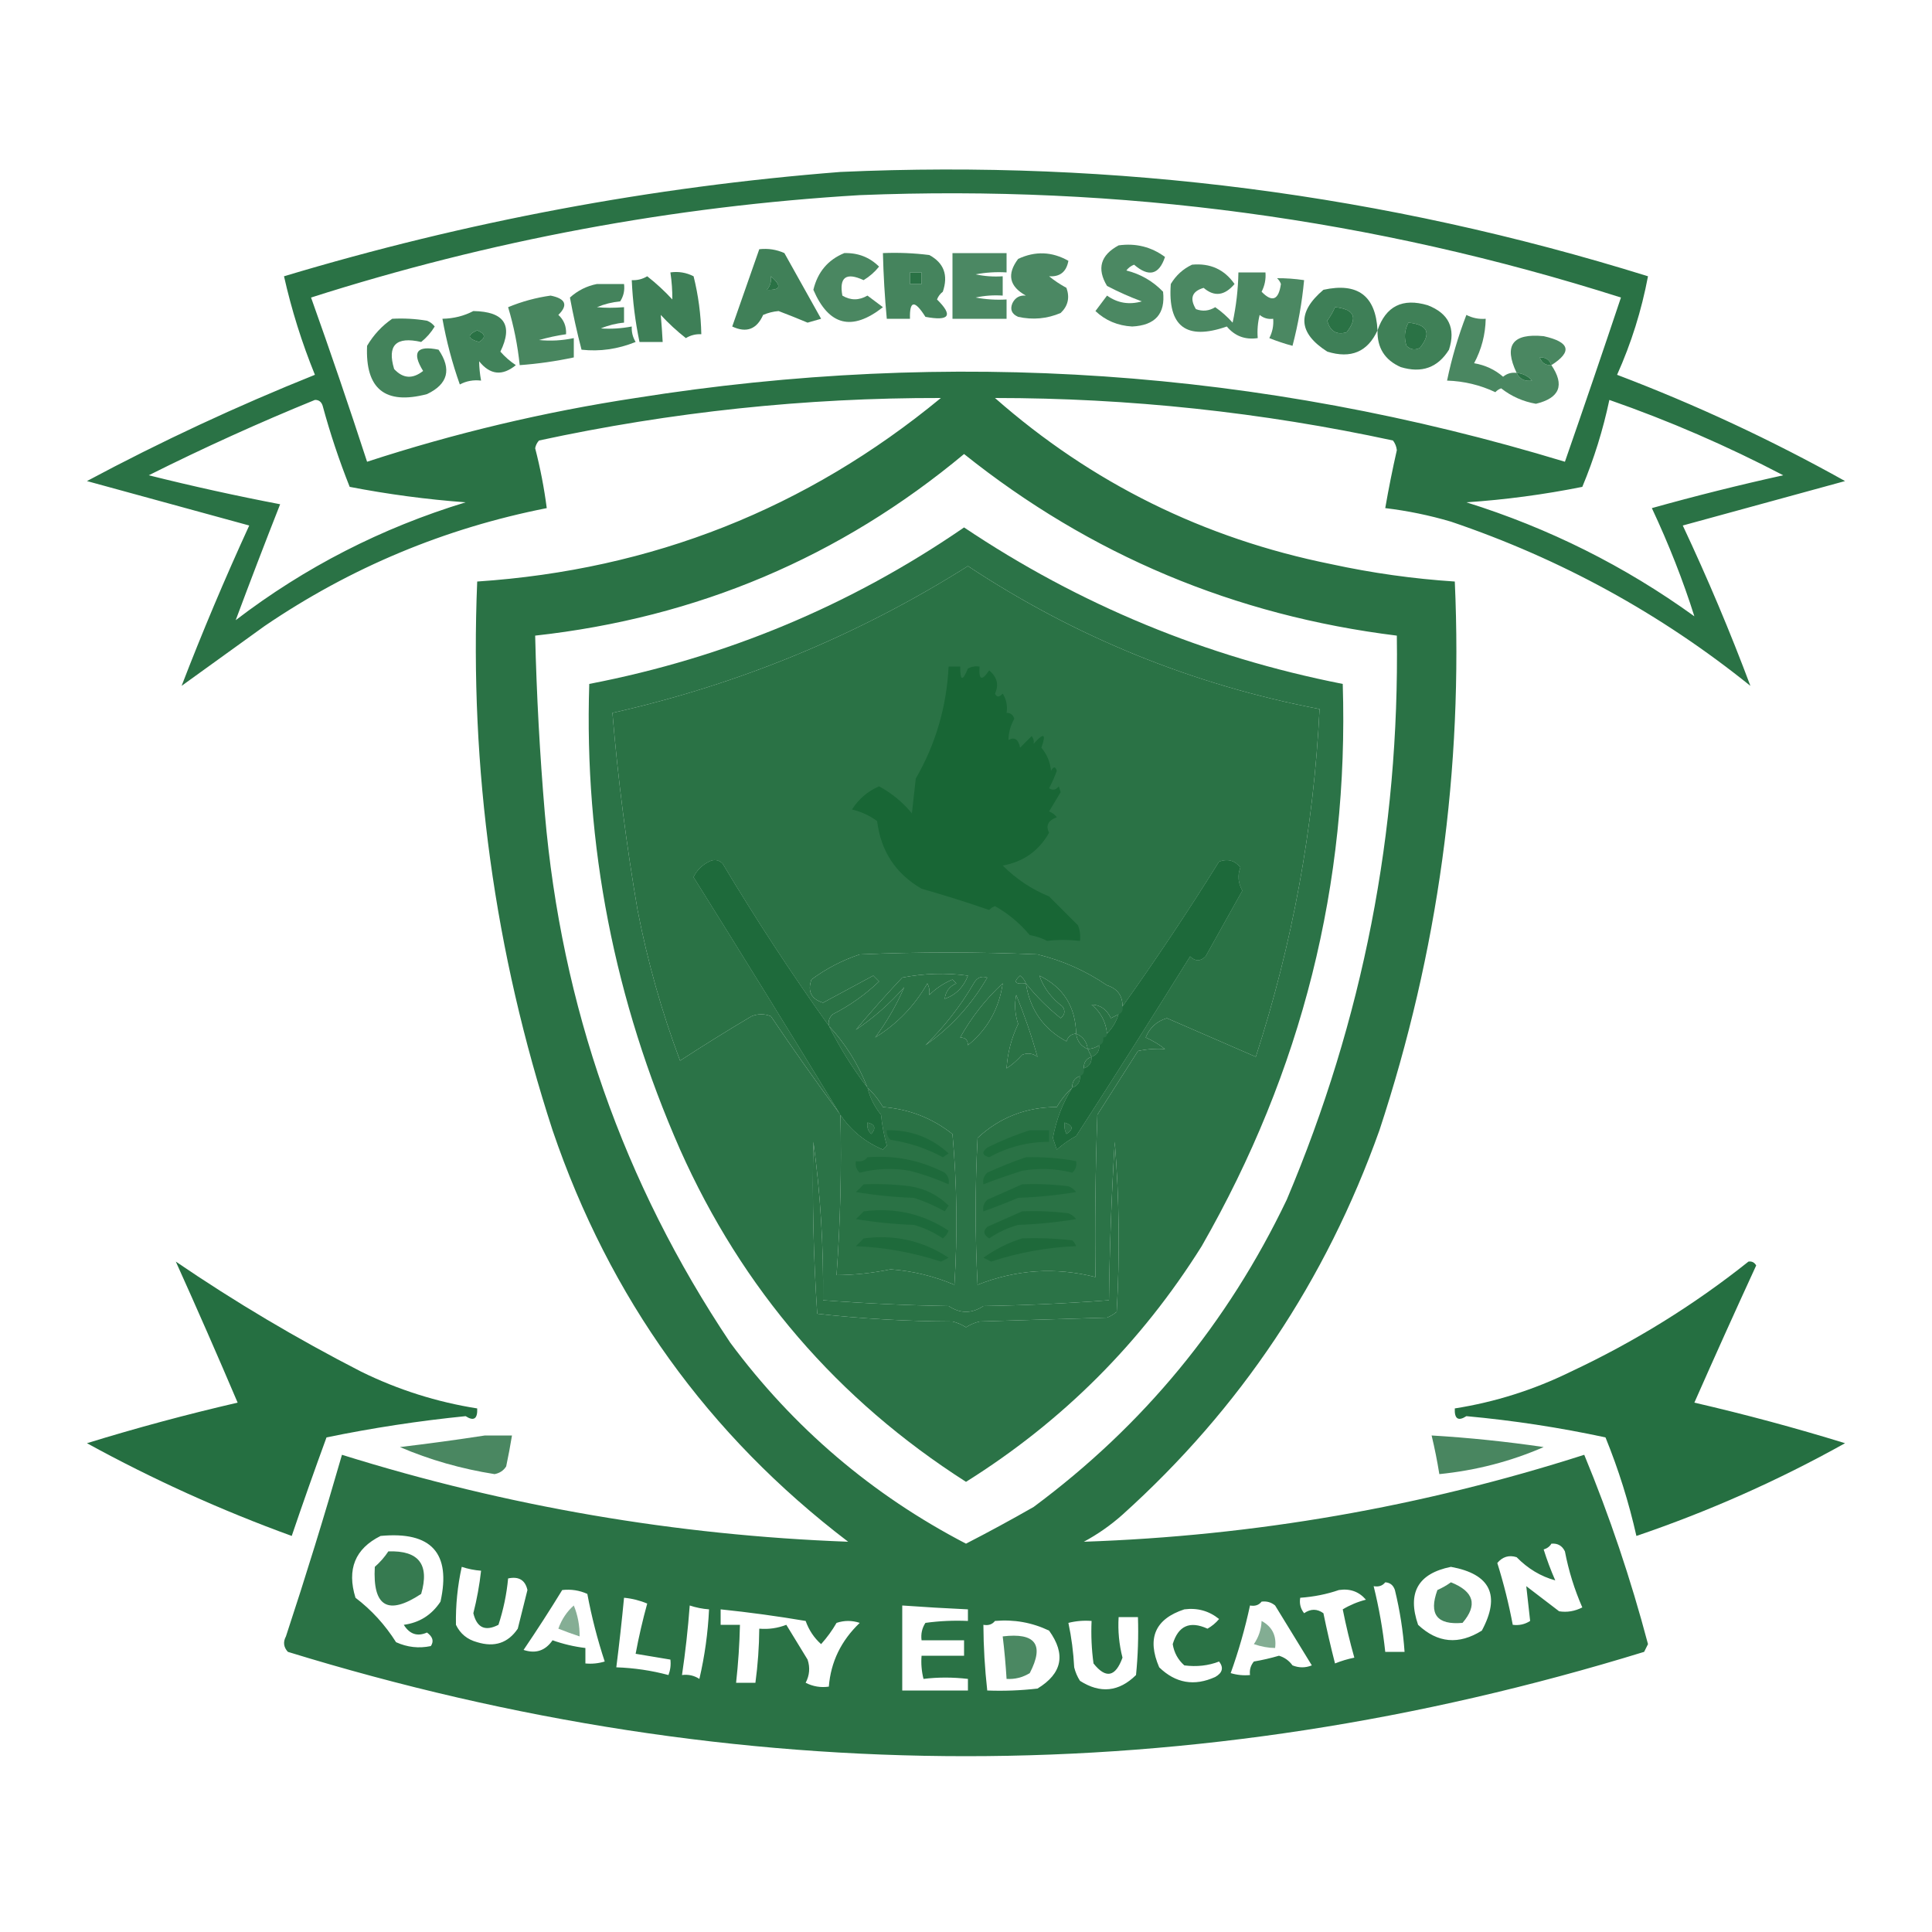 <?xml version="1.0" encoding="UTF-8"?>
<!DOCTYPE svg  PUBLIC '-//W3C//DTD SVG 1.1//EN'  'http://www.w3.org/Graphics/SVG/1.1/DTD/svg11.dtd'>
<svg clip-rule="evenodd" fill-rule="evenodd" image-rendering="optimizeQuality" shape-rendering="geometricPrecision" text-rendering="geometricPrecision" version="1.1" viewBox="0 0 500 500" xmlns="http://www.w3.org/2000/svg">
<path d="m217.5 44.5c71.274-3.216 140.94 5.784 209 27-1.663 8.819-4.329 17.319-8 25.5 20.339 7.724 40.006 16.891 59 27.5-13.98 3.829-27.98 7.662-42 11.5 6.454 13.731 12.287 27.564 17.5 41.5-23.217-18.696-49.05-32.863-77.5-42.5-5.584-1.647-11.251-2.813-17-3.5 0.869-5.013 1.869-10.013 3-15-0.108-0.942-0.441-1.775-1-2.5-33.958-7.329-68.291-10.995-103-11 25.03 22.014 54.03 36.347 87 43 10.569 2.296 21.236 3.796 32 4.5 2.181 48.556-4.319 95.889-19.5 142-13.838 38.875-36.005 72.042-66.5 99.5-3.057 2.723-6.39 5.056-10 7 44.187-1.503 87.353-9.003 129.5-22.5 6.554 15.837 12.054 32.17 16.5 49-0.333 0.667-0.667 1.333-1 2-117 36-234 36-351 0-1.114-1.223-1.28-2.556-0.5-4 5.143-15.594 9.976-31.261 14.5-47 42.678 13.335 86.345 20.835 131 22.5-36.245-27.609-61.745-63.109-76.5-106.5-15.017-46.135-21.517-93.468-19.5-142 45.267-3.023 85.267-18.857 120-47.5-35.047-0.069-69.713 3.598-104 11-0.522 0.561-0.855 1.228-1 2 1.323 5.113 2.323 10.28 3 15.5-26.425 5.214-50.758 15.381-73 30.5-7.167 5.167-14.333 10.333-21.5 15.5 5.328-13.85 11.162-27.683 17.5-41.5-14.02-3.838-28.02-7.671-42-11.5 19.155-10.244 38.822-19.411 59-27.5-3.369-8.273-6.035-16.773-8-25.5 47.154-14.166 95.154-23.166 144-27zm5 6c67.309-2.712 132.98 6.121 197 26.5-4.761 14.22-9.594 28.387-14.5 42.5-78.839-23.945-159.01-29.445-240.5-16.5-23.654 3.596-46.821 9.096-69.5 16.5-4.627-14.214-9.46-28.38-14.5-42.5 46.304-14.771 93.637-23.605 142-26.5zm13 20h3v3h-3v-3zm-36 1c2.883 2.482 2.55 3.649-1 3.5 0.837-1.011 1.17-2.178 1-3.5zm146 8c4.993 0.497 5.993 2.664 3 6.5-2.612 0.741-4.278-0.259-5-3 0.805-1.113 1.472-2.279 2-3.5zm19 4c4.993 0.497 5.993 2.664 3 6.5-1.284 0.684-2.451 0.517-3.5-0.5-0.678-2.098-0.511-4.098 0.5-6zm-241 2c2.125 0.868 2.291 1.868 0.5 3-3.037-0.82-3.204-1.82-0.5-3zm275 7c1.527-0.073 2.527 0.594 3 2-1.527 0.073-2.527-0.594-3-2zm-6 4c1.653 0.16 2.986 0.826 4 2-1.88 0.271-3.213-0.396-4-2zm-311 7c0.997-0.03 1.664 0.47 2 1.5 1.94 7.153 4.273 14.153 7 21 9.915 1.917 19.915 3.25 30 4-21.758 6.628-41.591 16.795-59.5 30.5 3.71-9.951 7.543-19.951 11.5-30-11.388-2.18-22.722-4.68-34-7.5 14.186-7.098 28.519-13.598 43-19.5zm335 0c15.445 5.387 30.445 11.887 45 19.5-11.419 2.521-22.752 5.355-34 8.5 4.414 9.423 8.081 18.757 11 28-17.993-12.997-37.66-22.83-59-29.5 10.093-0.678 20.093-2.012 30-4 3.033-7.267 5.367-14.767 7-22.5zm-167 14c32.691 26.137 70.025 41.804 112 47 0.716 50.711-8.784 99.378-28.5 146-15.275 31.939-37.109 58.439-65.5 79.5-5.785 3.308-11.618 6.475-17.5 9.5-24.306-12.636-44.639-29.97-61-52-27.684-41.376-43.684-87.043-48-137-1.299-15.309-2.132-30.643-2.5-46 41.948-4.629 78.948-20.296 111-47zm52 154c-2.357-0.163-4.69 3e-3 -7 0.5-3.5 5.5-7 11-10.5 16.5-0.5 13.996-0.667 27.996-0.5 42-10.345-2.611-20.512-1.945-30.5 2-0.667-12.667-0.667-25.333 0-38 5.717-5.314 12.55-7.98 20.5-8 1.112-1.919 2.446-3.586 4-5-2.48 3.97-4.147 8.303-5 13 0.333 1 0.667 2 1 3 1.528-1.361 3.195-2.528 5-3.5 9.958-15.415 19.792-30.915 29.5-46.5 1.333 1.333 2.667 1.333 4 0 3.183-5.704 6.35-11.371 9.5-17-1.108-2.018-1.275-4.018-0.5-6-1.466-1.825-3.299-2.325-5.5-1.5-7.985 12.823-16.318 25.323-25 37.5 0.048-2.792-1.285-4.625-4-5.5-5.523-3.762-11.523-6.428-18-8-15.333-0.667-30.667-0.667-46 0-4.529 1.514-8.695 3.681-12.5 6.5-1.072 3.053-0.072 5.053 3 6 4.349-2.341 8.682-4.674 13-7l1.5 1.5c-3.584 3.416-7.584 6.249-12 8.5-0.886 0.825-1.219 1.825-1 3-9.697-13.554-18.864-27.554-27.5-42-1.049-1.017-2.216-1.184-3.5-0.5-1.827 0.899-3.16 2.233-4 4 12.808 20.456 25.474 40.956 38 61.5-6.137-8.32-12.137-16.82-18-25.5-1.667-0.667-3.333-0.667-5 0-6.251 3.708-12.417 7.541-18.5 11.5-4.752-12.67-8.418-25.67-11-39-2.908-16.93-5.075-33.93-6.5-51 32.888-7.404 63.555-20.071 92-38 27.82 18.388 58.153 30.721 91 37-1.51 30.729-7.01 60.729-16.5 90-7.651-3.325-15.318-6.658-23-10-2.621 0.787-4.454 2.454-5.5 5 1.86 0.825 3.526 1.825 5 3zm-57-13c0.212-1.884 1.212-3.217 3-4l-1-1c-2.29 0.967-4.29 2.3-6 4 0.149-1.052-0.017-2.052-0.5-3-3.331 5.83-7.831 10.497-13.5 14 3.06-4.134 5.56-8.468 7.5-13-3.761 4.27-7.928 7.937-12.5 11 3.894-4.644 7.894-9.144 12-13.5 5.688-1.099 11.355-1.266 17-0.5-1.13 2.972-3.13 4.972-6 6zm-5 12c4.882-4.759 9.049-10.093 12.5-16 0.837-1.507 2.004-2.007 3.5-1.5-4.094 7.064-9.427 12.898-16 17.5zm26-16c-2.836 0.298-3.336-0.369-1.5-2 0.717 0.544 1.217 1.211 1.5 2zm13 13c-1.25 0.077-2.083 0.744-2.5 2-5.94-3.19-9.44-8.19-10.5-15 2.618 3.285 5.618 6.285 9 9 1.083-0.865 1.249-1.865 0.5-3-2.935-2.227-4.935-4.894-6-8 6.176 3.004 9.343 8.004 9.5 15zm-19-13c-0.945 6.563-3.945 11.896-9 16 0-1.333-0.667-2-2-2 2.935-5.265 6.601-9.932 11-14zm9 19c-1.238-0.912-2.572-1.079-4-0.5-1.205 1.376-2.538 2.542-4 3.5 0.257-4.018 1.257-7.851 3-11.5-0.832-2.478-0.999-4.978-0.5-7.5 2.141 5.256 3.974 10.589 5.5 16zm21-11c-0.61 1.934-1.61 3.601-3 5-0.297-3.059-1.63-5.559-4-7.5 2.252 0.05 3.918 1.216 5 3.5 0.683-0.363 1.35-0.696 2-1zm-75 3c4.331 4.652 7.665 9.986 10 16-3.831-4.989-7.164-10.322-10-16zm64 2c1.762 0.762 2.762 2.096 3 4-1.762-0.762-2.762-2.096-3-4zm6 3c0.073 1.527-0.594 2.527-2 3-0.333-0.667-0.667-1.333-1-2 1.109-0.057 2.109-0.39 3-1zm-2 3c0.073 1.527-0.594 2.527-2 3-0.073-1.527 0.594-2.527 2-3zm-3 5c0.073 1.527-0.594 2.527-2 3-0.073-1.527 0.594-2.527 2-3zm-55 3c1.554 1.414 2.888 3.081 4 5 6.76 0.517 12.76 2.85 18 7 1.166 12.987 1.333 25.987 0.5 39-5.264-2.235-10.764-3.568-16.5-4-4.653 0.965-9.32 1.465-14 1.5 0.99-13.754 1.323-27.588 1-41.5 2.726 4.05 6.392 7.05 11 9l1-1c-0.73-2.609-1.23-5.276-1.5-8-1.705-2.077-2.872-4.41-3.5-7zm0 9c1.965 0.448 2.298 1.448 1 3-0.886-0.825-1.219-1.825-1-3zm51 0c2.26 0.738 2.427 1.738 0.5 3-0.483-0.948-0.649-1.948-0.5-3zm-65 5c1.819 13.297 2.652 26.963 2.5 41 10.757 0.821 21.59 1.321 32.5 1.5 3 2 6 2 9 0 10.91-0.179 21.743-0.679 32.5-1.5 0.167-13.679 0.667-27.346 1.5-41 1.166 14.655 1.333 29.322 0.5 44-0.75 0.626-1.584 1.126-2.5 1.5-11 0.333-22 0.667-33 1-1.266 0.309-2.433 0.809-3.5 1.5-1.067-0.691-2.234-1.191-3.5-1.5-11.763-0.042-23.43-0.708-35-2-0.991-14.755-1.324-29.588-1-44.5zm-112 102c13.121-1.243 18.287 4.424 15.5 17-2.282 3.457-5.448 5.457-9.5 6 1.512 2.434 3.512 3.101 6 2 1.503 1.09 1.836 2.257 1 3.5-3.094 0.652-6.094 0.318-9-1-2.848-4.51-6.348-8.344-10.5-11.5-2.276-7.374-0.109-12.707 6.5-16zm303 2c1.624-0.14 2.79 0.527 3.5 2 0.963 5.025 2.463 9.858 4.5 14.5-1.947 0.991-3.947 1.325-6 1-2.833-2.167-5.667-4.333-8.5-6.5 0.333 3 0.667 6 1 9-1.356 0.88-2.856 1.214-4.5 1-1.018-5.404-2.351-10.738-4-16 1.369-1.624 3.036-2.124 5-1.5 2.926 2.978 6.26 4.978 10 6-1.153-2.616-2.153-5.282-3-8 0.916-0.278 1.582-0.778 2-1.5zm-282 6c1.617 0.538 3.284 0.871 5 1-0.407 3.703-1.074 7.37-2 11 0.91 3.767 3.076 4.767 6.5 3 1.283-3.914 2.116-7.914 2.5-12 2.761-0.585 4.427 0.415 5 3-0.833 3.333-1.667 6.667-2.5 10-2.513 3.712-6.013 4.878-10.5 3.5-2.557-0.685-4.391-2.185-5.5-4.5-0.095-5.036 0.405-10.036 1.5-15zm256 0c10.231 1.864 12.897 7.364 8 16.5-5.965 3.732-11.465 3.232-16.5-1.5-2.858-8.276-0.025-13.276 8.5-15zm-17 4c1.25 0.077 2.083 0.744 2.5 2 1.288 5.273 2.122 10.606 2.5 16h-5c-0.614-5.738-1.614-11.405-3-17 1.291 0.237 2.291-0.096 3-1zm-213 2c2.292-0.256 4.459 0.077 6.5 1 1.116 5.963 2.616 11.797 4.5 17.5-1.634 0.494-3.301 0.66-5 0.5v-4c-2.928-0.352-5.762-1.018-8.5-2-1.864 2.707-4.364 3.541-7.5 2.5 3.469-5.11 6.802-10.277 10-15.5zm201 0c2.864-0.436 5.197 0.397 7 2.5-2.131 0.543-4.131 1.376-6 2.5 0.842 4.228 1.842 8.394 3 12.5-1.718 0.346-3.385 0.846-5 1.5-1.108-4.316-2.108-8.649-3-13-1.635-1.181-3.302-1.181-5 0-0.929-1.189-1.262-2.522-1-4 3.54-0.253 6.873-0.919 10-2zm-185 2c2.064 0.187 4.064 0.687 6 1.5-1.185 4.296-2.185 8.63-3 13 3.013 0.502 6.013 1.002 9 1.5 0.157 1.373-0.01 2.707-0.5 4-4.389-1.175-8.889-1.841-13.5-2 0.76-5.989 1.427-11.989 2-18zm165 1c1.322-0.17 2.489 0.163 3.5 1 3.167 5.167 6.333 10.333 9.5 15.5-1.667 0.667-3.333 0.667-5 0-0.899-1.236-2.066-2.07-3.5-2.5-2.135 0.627-4.302 1.127-6.5 1.5-0.837 1.011-1.17 2.178-1 3.5-1.699 0.16-3.366-6e-3 -5-0.5 2.053-5.712 3.72-11.545 5-17.5 1.291 0.237 2.291-0.096 3-1zm-148 1c1.617 0.538 3.284 0.871 5 1-0.287 6.084-1.12 12.084-2.5 18-1.356-0.88-2.856-1.214-4.5-1 0.885-5.969 1.552-11.969 2-18zm55 0c5.661 0.407 11.328 0.74 17 1v3c-3.682-0.165-7.348 1e-3 -11 0.5-0.88 1.356-1.214 2.856-1 4.5h11v4h-11c-0.162 2.027 5e-3 4.027 0.5 6 3.727-0.459 7.561-0.459 11.5 0v3h-17v-22zm-47 1c7.346 0.76 14.68 1.76 22 3 0.851 2.382 2.184 4.382 4 6 1.527-1.693 2.86-3.527 4-5.5 2-0.667 4-0.667 6 0-4.822 4.599-7.489 10.099-8 16.5-2.104 0.299-4.104-0.034-6-1 1.02-1.932 1.187-3.932 0.5-6-1.833-3-3.667-6-5.5-9-2.247 0.874-4.58 1.208-7 1-0.04 4.693-0.373 9.359-1 14h-5c0.553-4.982 0.887-9.982 1-15h-5v-4zm120 0c3.393-0.438 6.393 0.395 9 2.5-0.854 1.022-1.854 1.855-3 2.5-4.57-2.092-7.57-0.759-9 4 0.348 2.197 1.348 4.03 3 5.5 3.207 0.415 6.207 0.082 9-1 1.227 1.587 0.894 2.921-1 4-5.413 2.459-10.247 1.626-14.5-2.5-3.238-7.513-1.071-12.513 6.5-15zm-17 2h5c0.166 5.011-1e-3 10.011-0.5 15-4.417 4.358-9.25 4.858-14.5 1.5-0.691-1.067-1.191-2.234-1.5-3.5-0.203-3.921-0.703-7.755-1.5-11.5 1.973-0.495 3.973-0.662 6-0.5-0.165 3.682 1e-3 7.348 0.5 11 3.189 4.014 5.689 3.514 7.5-1.5-0.882-3.441-1.216-6.941-1-10.5zm-32 1c4.912-0.437 9.578 0.396 14 2.5 4.407 6.107 3.407 11.107-3 15-4.321 0.499-8.654 0.666-13 0.5-0.634-5.645-0.968-11.311-1-17 1.291 0.237 2.291-0.096 3-1z" fill="#166534" opacity=".911"/>
<path d="m289.5 63.5c4.46-0.615 8.46 0.385 12 3-1.53 4.619-4.197 5.285-8 2-0.808 0.308-1.475 0.808-2 1.5 3.707 0.936 6.874 2.769 9.5 5.5 0.638 5.705-2.029 8.706-8 9-3.735-0.212-6.901-1.545-9.5-4 1-1.333 2-2.667 3-4 2.708 1.936 5.708 2.436 9 1.5-3.083-1.139-6.083-2.473-9-4-2.692-4.472-1.692-7.972 3-10.5z" fill="#166534" opacity=".771"/>
<path d="m196.5 64.5c2.292-0.256 4.459 0.077 6.5 1 3.167 5.667 6.333 11.333 9.5 17-1.167 0.333-2.333 0.667-3.5 1-2.507-1.055-5.007-2.055-7.5-3-1.394 0.121-2.728 0.454-4 1-1.661 3.73-4.328 4.73-8 3 2.342-6.695 4.676-13.362 7-20zm3 7c0.17 1.322-0.163 2.489-1 3.5 3.55 0.149 3.883-1.018 1-3.5z" fill="#166534" opacity=".817"/>
<path d="m218.5 65.5c3.558-0.095 6.558 1.072 9 3.5-1.113 1.394-2.447 2.561-4 3.5-4.523-2.099-6.357-0.766-5.5 4 2.132 1.28 4.298 1.28 6.5 0 1.333 1 2.667 2 4 3-8.003 6.301-14.003 4.801-18-4.5 1.106-4.597 3.773-7.764 8-9.5z" fill="#166534" opacity=".774"/>
<path d="m228.5 65.5c4.014-0.166 8.014 0.001 12 0.5 3.792 2.053 4.958 5.219 3.5 9.5-0.692 0.525-1.192 1.192-1.5 2 4.224 4.166 3.224 5.666-3 4.5-2.8-4.438-4.133-4.272-4 0.5h-6c-0.532-5.652-0.865-11.319-1-17zm7 5v3h3v-3h-3z" fill="#166534" opacity=".794"/>
<path d="m246.5 65.5h14v5c-2.687-0.164-5.354 0.003-8 0.5 2.31 0.497 4.643 0.663 7 0.5v5c-2.357-0.163-4.69 0.003-7 0.5 2.646 0.497 5.313 0.664 8 0.5v5h-14v-17z" fill="#166534" opacity=".769"/>
<path d="m271.5 71.5c1.348 1.101 2.848 2.101 4.5 3 0.896 2.525 0.396 4.692-1.5 6.5-3.539 1.504-7.205 1.837-11 1-1.658-0.725-2.158-1.892-1.5-3.5 0.71-1.473 1.876-2.14 3.5-2-4.311-2.386-4.977-5.553-2-9.5 4.423-2.072 8.756-1.905 13 0.5-0.512 2.851-2.179 4.184-5 4z" fill="#166534" opacity=".769"/>
<path d="m308.5 68.5c4.698-0.441 8.364 1.226 11 5-2.567 3.04-5.234 3.373-8 1-3.017 0.88-3.684 2.714-2 5.5 1.735 0.651 3.402 0.485 5-0.5 1.649 1.148 3.149 2.481 4.5 4 0.923-4.29 1.423-8.623 1.5-13h7c0.143 1.762-0.191 3.429-1 5 2.74 2.827 4.407 2.16 5-2-0.209-0.586-0.543-1.086-1-1.5 2.297-0.018 4.631 0.149 7 0.5-0.535 5.748-1.535 11.414-3 17-2.035-0.541-4.035-1.208-6-2 0.809-1.571 1.143-3.238 1-5-1.322 0.17-2.489-0.163-3.5-1-0.495 1.973-0.662 3.973-0.5 6-3.255 0.486-5.922-0.514-8-3-10.489 3.671-15.322 0.005-14.5-11 1.352-2.249 3.185-3.916 5.5-5z" fill="#166534" opacity=".772"/>
<path d="m173.5 70.5c2.104-0.299 4.104 0.034 6 1 1.226 4.915 1.893 9.915 2 15-1.43-0.079-2.764 0.254-4 1-2.317-1.816-4.484-3.816-6.5-6 0.207 2.251 0.373 4.585 0.5 7h-6c-1.101-5.273-1.767-10.606-2-16 1.43 0.079 2.764-0.254 4-1 2.317 1.816 4.484 3.816 6.5 6 0.018-2.297-0.149-4.63-0.5-7z" fill="#166534" opacity=".825"/>
<path d="m154.5 73.5h7c0.214 1.644-0.12 3.144-1 4.5-2.077 0.192-4.077 0.692-6 1.5 2.052 0.205 4.386 0.205 7 0v4c-2.064 0.187-4.064 0.687-6 1.5 2.657 0.175 5.324 0.008 8-0.5-0.079 1.431 0.254 2.764 1 4-4.609 1.861-9.275 2.528-14 2-1.16-4.458-2.16-8.958-3-13.5 2.048-1.832 4.381-2.999 7-3.5z" fill="#166534" opacity=".797"/>
<path d="m356.5 85.5c-2.553 5.565-6.887 7.398-13 5.5-7.561-4.825-7.894-10.159-1-16 8.87-1.953 13.537 1.547 14 10.5zm-11-6c-0.528 1.221-1.195 2.387-2 3.5 0.722 2.741 2.388 3.741 5 3 2.993-3.836 1.993-6.003-3-6.5z" fill="#166534" opacity=".828"/>
<path d="m144.5 81.5c1.431 1.28 2.098 2.947 2 5-2.354 0.338-4.687 0.838-7 1.5 3.007 0.301 6.007 0.135 9-0.5v5c-4.617 0.987-9.284 1.654-14 2-0.523-5.092-1.523-10.092-3-15 3.53-1.466 7.197-2.466 11-3 3.913 0.789 4.58 2.456 2 5z" fill="#166534" opacity=".782"/>
<path d="m356.5 85.5c2.146-6.277 6.48-8.444 13-6.5 5.445 2.11 7.278 5.944 5.5 11.5-2.897 4.655-7.063 6.155-12.5 4.5-4.108-1.812-6.108-4.979-6-9.5zm8-2c-1.011 1.902-1.178 3.902-0.5 6 1.049 1.017 2.216 1.184 3.5 0.5 2.993-3.836 1.993-6.003-3-6.5z" fill="#166534" opacity=".822"/>
<path d="m122.5 80.5c8.016 0.136 10.349 3.635 7 10.5 1.185 1.353 2.519 2.52 4 3.5-3.495 2.868-6.662 2.535-9.5-1 0.019 1.607 0.185 3.274 0.5 5-1.967-0.239-3.801 0.094-5.5 1-1.969-5.545-3.469-11.211-4.5-17 2.928-0.065 5.595-0.732 8-2zm1 5c-2.704 1.18-2.537 2.18 0.5 3 1.791-1.132 1.625-2.132-0.5-3z" fill="#166534" opacity=".81"/>
<path d="m392.5 96.5c-3.391-7.127-1.058-10.294 7-9.5 6.805 1.516 7.472 4.016 2 7.5 3.491 5.175 2.158 8.509-4 10-3.348-0.585-6.348-1.918-9-4-0.586 0.209-1.086 0.543-1.5 1-3.944-1.861-8.111-2.861-12.5-3 1.199-5.795 2.866-11.462 5-17 1.571 0.809 3.238 1.143 5 1-0.083 4.08-1.083 7.913-3 11.5 2.893 0.501 5.393 1.667 7.5 3.5 1.011-0.837 2.178-1.17 3.5-1zm6-4c1.527-0.073 2.527 0.594 3 2-1.527 0.073-2.527-0.594-3-2zm-6 4c1.653 0.16 2.986 0.826 4 2-1.88 0.271-3.213-0.396-4-2z" fill="#166534" opacity=".774"/>
<path d="m101.5 82.5c3.018-0.165 6.018 2e-3 9 0.5 0.808 0.308 1.475 0.808 2 1.5-0.939 1.553-2.106 2.887-3.5 4-6.516-1.486-8.849 0.847-7 7 2.284 2.485 4.784 2.651 7.5 0.5-2.996-4.849-1.662-6.682 4-5.5 3.439 5.081 2.439 8.914-3 11.5-10.826 2.838-15.992-1.329-15.5-12.5 1.694-2.858 3.861-5.191 6.5-7z" fill="#166534" opacity=".801"/>
<path d="m249.5 136.5c29.844 20.012 62.51 33.512 98 40.5 1.616 51.704-10.551 100.2-36.5 145.5-15.667 25-36 45.333-61 61-33.234-21.238-57.901-49.905-74-86-17-38.657-24.833-78.824-23.5-120.5 35.317-6.814 67.65-20.314 97-40.5zm52 135c-2.357-0.163-4.69 3e-3 -7 0.5-3.5 5.5-7 11-10.5 16.5-0.5 13.996-0.667 27.996-0.5 42-10.345-2.611-20.512-1.945-30.5 2-0.667-12.667-0.667-25.333 0-38 5.717-5.314 12.55-7.98 20.5-8 1.112-1.919 2.446-3.586 4-5-2.48 3.97-4.147 8.303-5 13 0.333 1 0.667 2 1 3 1.528-1.361 3.195-2.528 5-3.5 9.958-15.415 19.792-30.915 29.5-46.5 1.333 1.333 2.667 1.333 4 0 3.183-5.704 6.35-11.371 9.5-17-1.108-2.018-1.275-4.018-0.5-6-1.466-1.825-3.299-2.325-5.5-1.5-7.985 12.823-16.318 25.323-25 37.5 0.048-2.792-1.285-4.625-4-5.5-5.523-3.762-11.523-6.428-18-8-15.333-0.667-30.667-0.667-46 0-4.529 1.514-8.695 3.681-12.5 6.5-1.072 3.053-0.072 5.053 3 6 4.349-2.341 8.682-4.674 13-7l1.5 1.5c-3.584 3.416-7.584 6.249-12 8.5-0.886 0.825-1.219 1.825-1 3-9.697-13.554-18.864-27.554-27.5-42-1.049-1.017-2.216-1.184-3.5-0.5-1.827 0.899-3.16 2.233-4 4 12.808 20.456 25.474 40.956 38 61.5-6.137-8.32-12.137-16.82-18-25.5-1.667-0.667-3.333-0.667-5 0-6.251 3.708-12.417 7.541-18.5 11.5-4.752-12.67-8.418-25.67-11-39-2.908-16.93-5.075-33.93-6.5-51 32.888-7.404 63.555-20.071 92-38 27.82 18.388 58.153 30.721 91 37-1.51 30.729-7.01 60.729-16.5 90-7.651-3.325-15.318-6.658-23-10-2.621 0.787-4.454 2.454-5.5 5 1.86 0.825 3.526 1.825 5 3zm-57-13c0.212-1.884 1.212-3.217 3-4l-1-1c-2.29 0.967-4.29 2.3-6 4 0.149-1.052-0.017-2.052-0.5-3-3.331 5.83-7.831 10.497-13.5 14 3.06-4.134 5.56-8.468 7.5-13-3.761 4.27-7.928 7.937-12.5 11 3.894-4.644 7.894-9.144 12-13.5 5.688-1.099 11.355-1.266 17-0.5-1.13 2.972-3.13 4.972-6 6zm-5 12c6.573-4.602 11.906-10.436 16-17.5-1.496-0.507-2.663-7e-3 -3.5 1.5-3.451 5.907-7.618 11.241-12.5 16zm26-16c-0.283-0.789-0.783-1.456-1.5-2-1.836 1.631-1.336 2.298 1.5 2zm13 13c-1.25 0.077-2.083 0.744-2.5 2-5.94-3.19-9.44-8.19-10.5-15 2.618 3.285 5.618 6.285 9 9 1.083-0.865 1.249-1.865 0.5-3-2.935-2.227-4.935-4.894-6-8 6.176 3.004 9.343 8.004 9.5 15zm-19-13c-0.945 6.563-3.945 11.896-9 16 0-1.333-0.667-2-2-2 2.935-5.265 6.601-9.932 11-14zm9 19c-1.238-0.912-2.572-1.079-4-0.5-1.205 1.376-2.538 2.542-4 3.5 0.257-4.018 1.257-7.851 3-11.5-0.832-2.478-0.999-4.978-0.5-7.5 2.141 5.256 3.974 10.589 5.5 16zm21-11c-0.61 1.934-1.61 3.601-3 5-0.297-3.059-1.63-5.559-4-7.5 2.252 0.05 3.918 1.216 5 3.5 0.683-0.363 1.35-0.696 2-1zm-75 3c4.331 4.652 7.665 9.986 10 16-3.831-4.989-7.164-10.322-10-16zm64 2c1.762 0.762 2.762 2.096 3 4-1.762-0.762-2.762-2.096-3-4zm6 3c0.073 1.527-0.594 2.527-2 3-0.333-0.667-0.667-1.333-1-2 1.109-0.057 2.109-0.39 3-1zm-2 3c0.073 1.527-0.594 2.527-2 3-0.073-1.527 0.594-2.527 2-3zm-3 5c0.073 1.527-0.594 2.527-2 3-0.073-1.527 0.594-2.527 2-3zm-55 3c1.554 1.414 2.888 3.081 4 5 6.76 0.517 12.76 2.85 18 7 1.166 12.987 1.333 25.987 0.5 39-5.264-2.235-10.764-3.568-16.5-4-4.653 0.965-9.32 1.465-14 1.5 0.99-13.754 1.323-27.588 1-41.5 2.726 4.05 6.392 7.05 11 9l1-1c-0.73-2.609-1.23-5.276-1.5-8-1.705-2.077-2.872-4.41-3.5-7zm0 9c-0.219 1.175 0.114 2.175 1 3 1.298-1.552 0.965-2.552-1-3zm51 0c-0.149 1.052 0.017 2.052 0.5 3 1.927-1.262 1.76-2.262-0.5-3zm-65 5c-0.324 14.912 9e-3 29.745 1 44.5 11.57 1.292 23.237 1.958 35 2 1.266 0.309 2.433 0.809 3.5 1.5 1.067-0.691 2.234-1.191 3.5-1.5 11-0.333 22-0.667 33-1 0.916-0.374 1.75-0.874 2.5-1.5 0.833-14.678 0.666-29.345-0.5-44-0.833 13.654-1.333 27.321-1.5 41-10.757 0.821-21.59 1.321-32.5 1.5-3 2-6 2-9 0-10.91-0.179-21.743-0.679-32.5-1.5 0.152-14.037-0.681-27.703-2.5-41z" fill="#166534" opacity=".904"/>
<path d="m260.5 184.5c0.997-0.03 1.664 0.47 2 1.5-1.004 1.798-1.504 3.632-1.5 5.5 1.558-0.845 2.558-0.179 3 2l3-3c0.464 0.594 0.631 1.261 0.5 2 2.657-2.994 3.323-2.661 2 1 1.455 1.72 2.288 3.72 2.5 6 0.654-1.196 1.154-1.196 1.5 0-0.574 1.559-1.24 3.059-2 4.5 0.949 0.617 1.782 0.451 2.5-0.5 0.167 0.5 0.333 1 0.5 1.5-0.991 1.677-1.991 3.343-3 5 0.808 0.308 1.475 0.808 2 1.5-2.262 0.845-2.929 2.178-2 4-2.635 4.702-6.635 7.536-12 8.5 3.477 3.482 7.477 6.148 12 8l7.5 7.5c0.49 1.293 0.657 2.627 0.5 4-2.982-0.327-5.815-0.327-8.5 0-1.399-0.727-2.899-1.227-4.5-1.5-2.562-3.065-5.562-5.565-9-7.5-0.586 0.209-1.086 0.543-1.5 1-5.759-1.991-11.592-3.824-17.5-5.5-6.701-3.889-10.534-9.723-11.5-17.5-1.916-1.428-4.083-2.428-6.5-3 1.719-2.719 4.053-4.719 7-6 3.27 1.767 6.103 4.1 8.5 7 0.333-3 0.667-6 1-9 5.154-8.94 7.987-18.607 8.5-29h3c-0.041 3.743 0.626 3.91 2 0.5 0.948-0.483 1.948-0.649 3-0.5-0.241 3.499 0.592 3.832 2.5 1 2.057 1.734 2.557 3.734 1.5 6 0.438 1.006 1.104 1.006 2 0 0.952 1.545 1.285 3.212 1 5z" fill="#166534" opacity=".914"/>
<path d="m214.5 265.5c2.836 5.678 6.169 11.011 10 16 0.628 2.59 1.795 4.923 3.5 7 0.27 2.724 0.77 5.391 1.5 8l-1 1c-4.608-1.95-8.274-4.95-11-9-12.526-20.544-25.192-41.044-38-61.5 0.84-1.767 2.173-3.101 4-4 1.284-0.684 2.451-0.517 3.5 0.5 8.636 14.446 17.803 28.446 27.5 42zm10 25c-0.219 1.175 0.114 2.175 1 3 1.298-1.552 0.965-2.552-1-3z" fill="#166534" opacity=".634"/>
<path d="m277.5 281.5c1.406-0.473 2.073-1.473 2-3 0.838-0.342 1.172-1.008 1-2 1.406-0.473 2.073-1.473 2-3 1.406-0.473 2.073-1.473 2-3 0.838-0.342 1.172-1.008 1-2 0.667 0 1-0.333 1-1 1.39-1.399 2.39-3.066 3-5 0.838-0.342 1.172-1.008 1-2 8.682-12.177 17.015-24.677 25-37.5 2.201-0.825 4.034-0.325 5.5 1.5-0.775 1.982-0.608 3.982 0.5 6-3.15 5.629-6.317 11.296-9.5 17-1.333 1.333-2.667 1.333-4 0-9.708 15.585-19.542 31.085-29.5 46.5-1.805 0.972-3.472 2.139-5 3.5-0.333-1-0.667-2-1-3 0.853-4.697 2.52-9.03 5-13zm-2 9c-0.149 1.052 0.017 2.052 0.5 3 1.927-1.262 1.76-2.262-0.5-3z" fill="#166534" opacity=".658"/>
<path d="m229.5 292.5c6.197-0.105 11.53 1.895 16 6-0.5 0.333-1 0.667-1.5 1-4.198-2.288-8.698-3.788-13.5-4.5-0.752-0.671-1.086-1.504-1-2.5z" fill="#166534" opacity=".584"/>
<path d="m266.5 292.5h5v3c-5.509 2e-3 -10.676 1.336-15.5 4-1.826-0.51-1.993-1.344-0.5-2.5 3.657-1.822 7.324-3.322 11-4.5z" fill="#166534" opacity=".566"/>
<path d="m224.5 299.5c7.056-0.569 13.723 0.764 20 4 0.886 0.825 1.219 1.825 1 3-3.175-1.411-6.509-2.578-10-3.5-4.39-0.772-8.723-0.606-13 0.5-0.886-0.825-1.219-1.825-1-3 1.291 0.237 2.291-0.096 3-1z" fill="#166534" opacity=".57"/>
<path d="m265.5 299.5c4.381-0.128 8.715 0.205 13 1 0.219 1.175-0.114 2.175-1 3-4.277-1.106-8.61-1.272-13-0.5-3.439 1.09-6.773 2.256-10 3.5-0.219-1.175 0.114-2.175 1-3 3.365-1.559 6.698-2.892 10-4z" fill="#166534" opacity=".563"/>
<path d="m223.5 306.5c4.014-0.166 8.014 1e-3 12 0.5 3.909 0.621 7.243 2.288 10 5-0.333 0.5-0.667 1-1 1.5-2.55-1.442-5.216-2.608-8-3.5-5.033-0.171-10.033-0.671-15-1.5 0.743-0.682 1.409-1.349 2-2z" fill="#166534" opacity=".567"/>
<path d="m264.5 306.5c4.014-0.166 8.014 1e-3 12 0.5 0.808 0.308 1.475 0.808 2 1.5-4.967 0.829-9.967 1.329-15 1.5-3.03 1.284-6.03 2.451-9 3.5-0.219-1.175 0.114-2.175 1-3 3.101-1.357 6.101-2.69 9-4z" fill="#166534" opacity=".559"/>
<path d="m223.5 313.5c8.017-1.062 15.35 0.604 22 5-0.308 0.808-0.808 1.475-1.5 2-2.304-1.568-4.804-2.735-7.5-3.5-5.033-0.171-10.033-0.671-15-1.5 0.743-0.682 1.409-1.349 2-2z" fill="#166534" opacity=".583"/>
<path d="m264.5 313.5c4.014-0.166 8.014 1e-3 12 0.5 0.808 0.308 1.475 0.808 2 1.5-4.967 0.829-9.967 1.329-15 1.5-2.696 0.765-5.196 1.932-7.5 3.5-1.489-0.924-1.656-1.924-0.5-3 3.101-1.357 6.101-2.69 9-4z" fill="#166534" opacity=".591"/>
<path d="m223.5 320.5c8.017-1.062 15.35 0.604 22 5-0.667 0.333-1.333 0.667-2 1-7.109-2.345-14.443-3.678-22-4 0.743-0.682 1.409-1.349 2-2z" fill="#166534" opacity=".6"/>
<path d="m264.5 320.5c4.346-0.166 8.679 1e-3 13 0.5 0.457 0.414 0.791 0.914 1 1.5-7.557 0.322-14.891 1.655-22 4-0.667-0.333-1.333-0.667-2-1 3.157-2.245 6.491-3.912 10-5z" fill="#166534" opacity=".591"/>
<path d="m45.5 326.5c15.313 10.441 31.313 19.941 48 28.5 9.55 4.684 19.55 7.851 30 9.5 0.12 2.705-0.88 3.372-3 2-12.111 1.215-24.111 3.049-36 5.5-3.096 8.455-6.096 16.955-9 25.5-18.291-6.646-35.958-14.646-53-24 12.847-3.962 25.847-7.462 39-10.5-5.217-12.262-10.55-24.429-16-36.5z" fill="#166534" opacity=".932"/>
<path d="m452.5 326.5c0.876-0.131 1.543 0.202 2 1-5.434 11.809-10.768 23.642-16 35.5 13.153 3.038 26.153 6.538 39 10.5-17.264 9.632-35.264 17.632-54 24-1.965-8.727-4.631-17.227-8-25.5-11.875-2.555-23.875-4.388-36-5.5-2.12 1.372-3.12 0.705-3-2 10.45-1.649 20.45-4.816 30-9.5 16.571-7.771 31.905-17.271 46-28.5z" fill="#166534" opacity=".931"/>
<path d="m125.5 371.5h7c-0.433 2.666-0.933 5.332-1.5 8-0.674 1.078-1.674 1.745-3 2-8.601-1.354-16.768-3.687-24.5-7 7.492-0.895 14.826-1.895 22-3z" fill="#166534" opacity=".776"/>
<path d="m370.5 371.5c9.709 0.58 19.375 1.58 29 3-8.503 3.71-17.503 6.044-27 7-0.54-3.365-1.206-6.698-2-10z" fill="#166534" opacity=".778"/>
<path d="m100.5 401.5c7.879-0.284 10.712 3.383 8.5 11-8.579 5.669-12.579 3.336-12-7 1.376-1.205 2.542-2.538 3.5-4z" fill="#166534" opacity=".863"/>
<path d="m375.5 409.5c5.967 2.372 6.967 5.872 3 10.5-6.625 0.584-8.792-2.249-6.5-8.5 1.302-0.585 2.469-1.251 3.5-2z" fill="#166534" opacity=".806"/>
<path d="m148.5 415.5c1.032 2.52 1.532 5.186 1.5 8-1.825-0.603-3.659-1.27-5.5-2 0.861-2.411 2.194-4.411 4-6z" fill="#166534" opacity=".522"/>
<path d="m326.5 419.5c2.743 1.485 3.909 3.818 3.5 7-1.73-9e-3 -3.563-0.342-5.5-1 1.247-1.823 1.914-3.823 2-6z" fill="#166534" opacity=".53"/>
<path d="m259.5 423.5c8.493-1.029 10.827 2.137 7 9.5-1.845 1.128-3.845 1.628-6 1.5-0.224-3.679-0.558-7.346-1-11z" fill="#166534" opacity=".772"/>
</svg>
